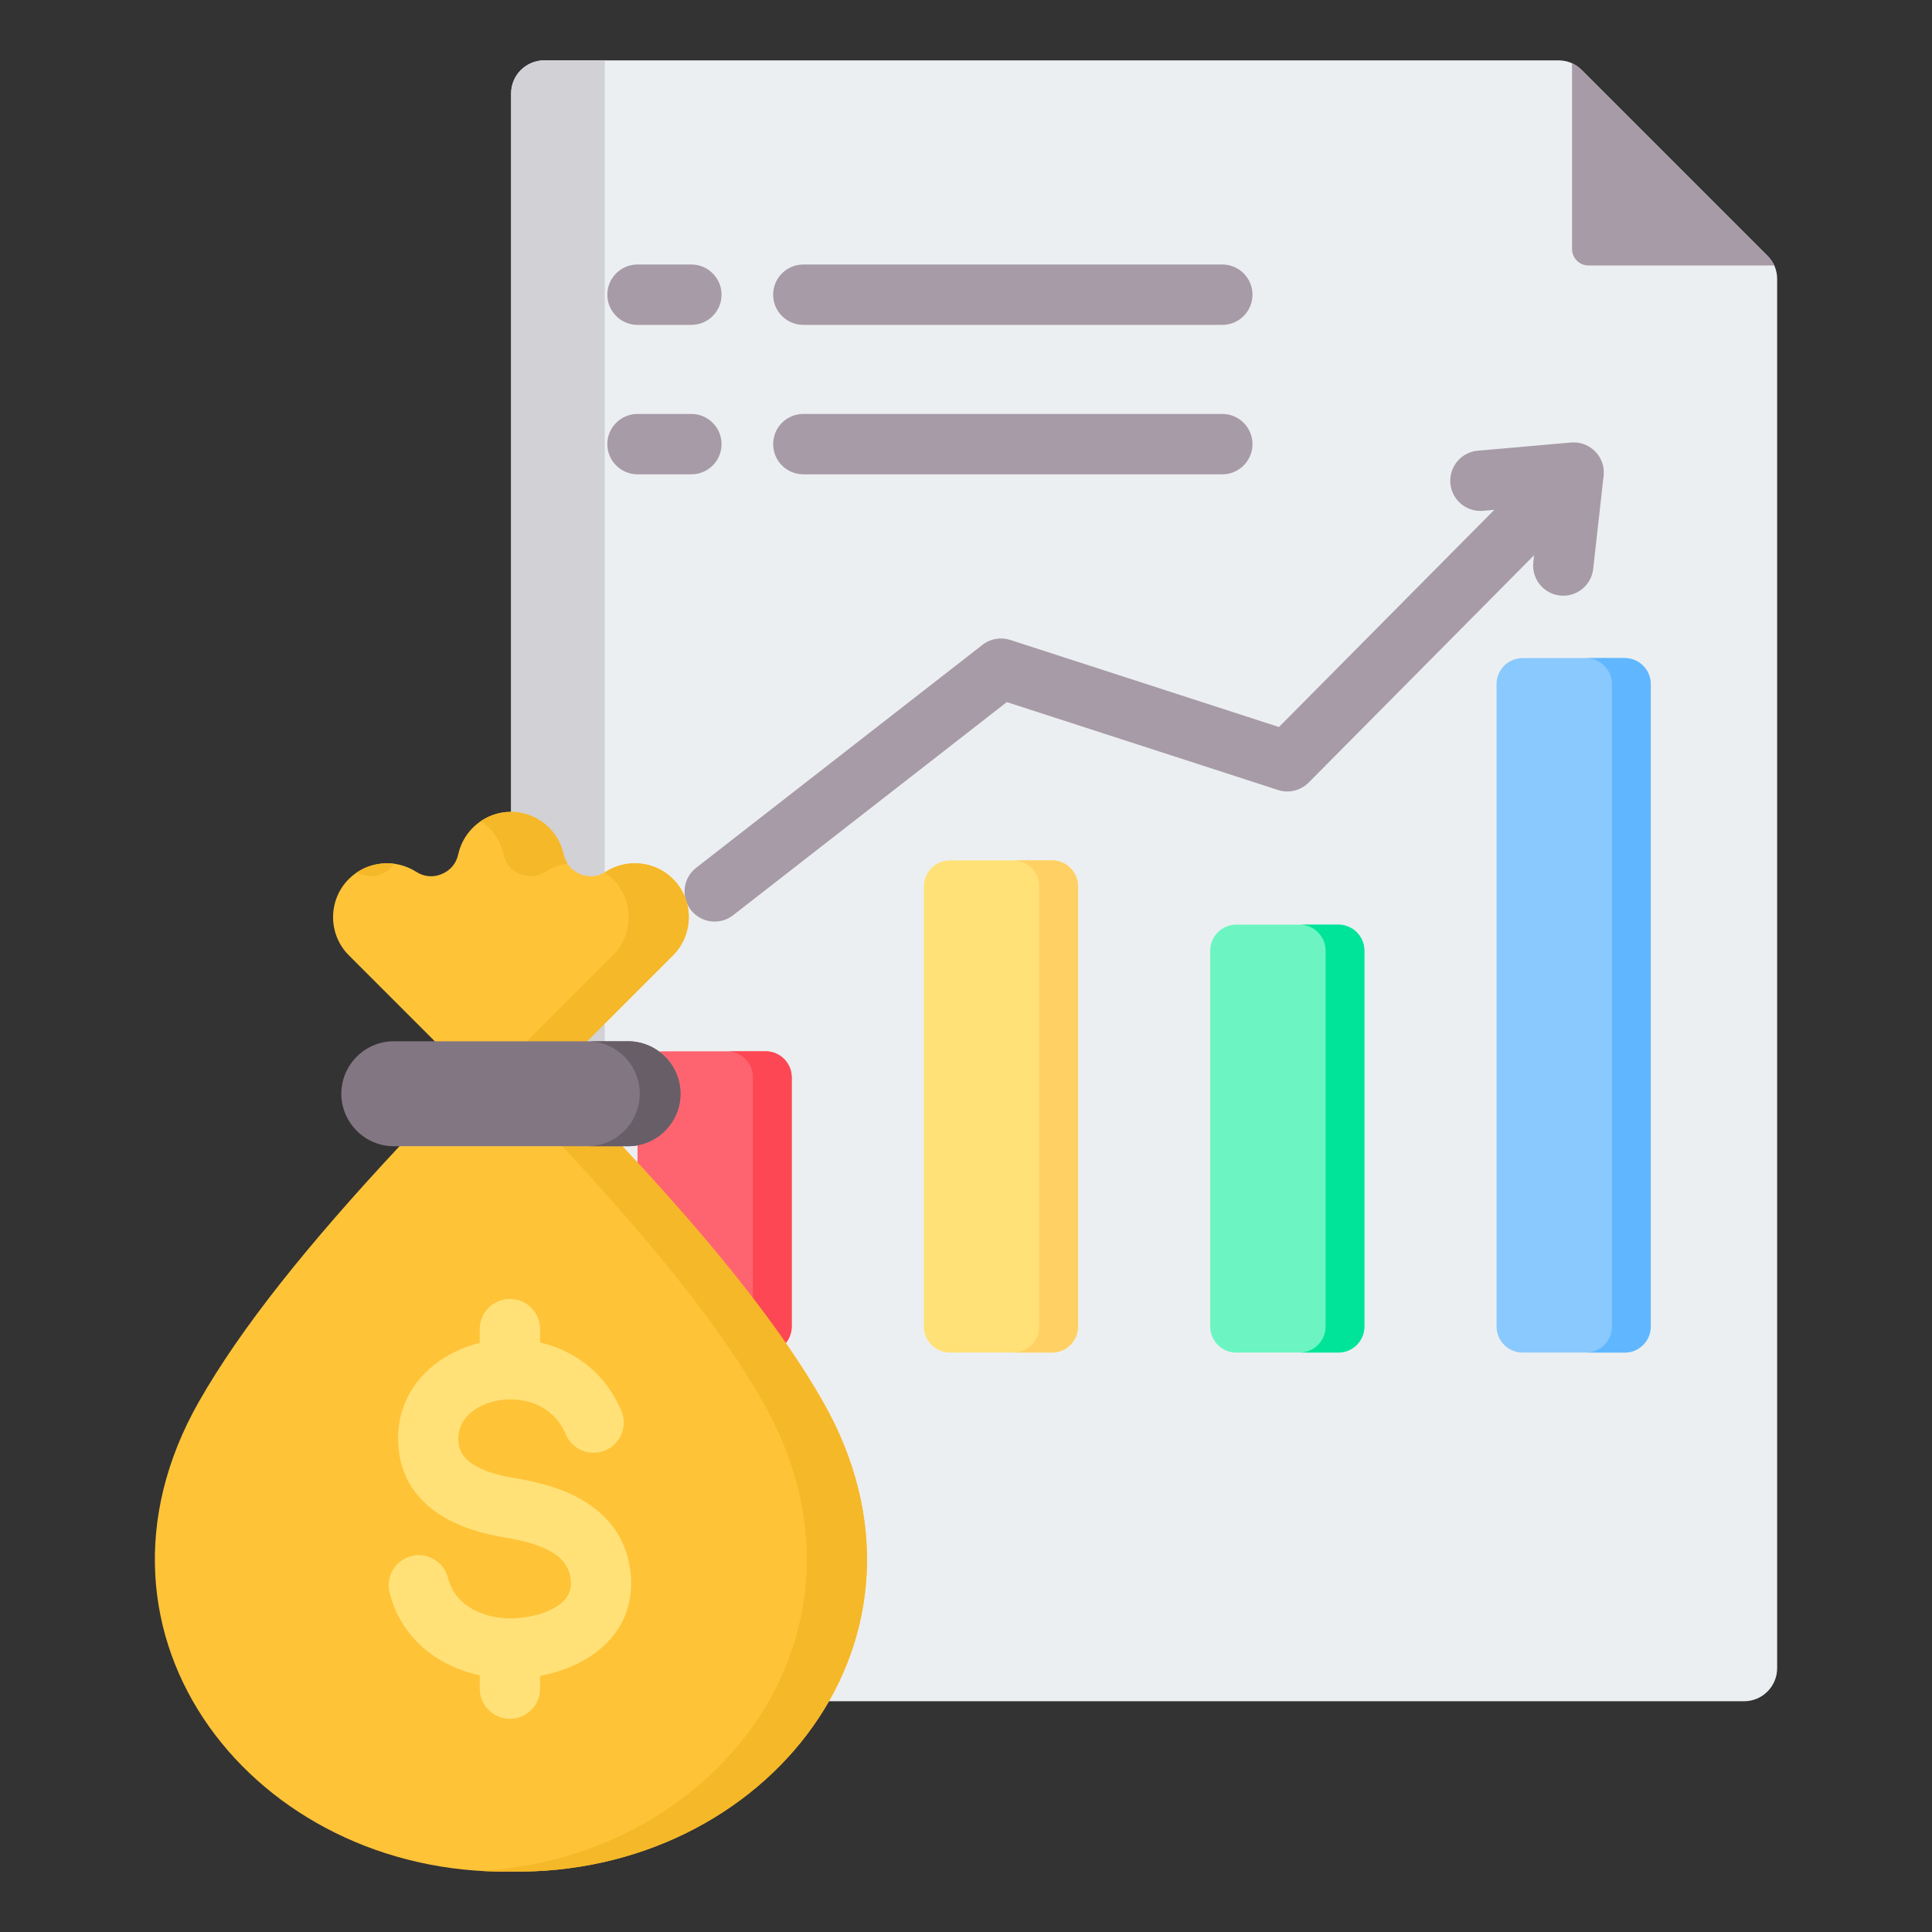 <svg id="Layer_1" enable-background="new 0 0 512 512" height="512" viewBox="0 0 512 512" width="512" xmlns="http://www.w3.org/2000/svg"><rect x="0" y="0" width="512" height="512" fill="#333333" stroke="none"/><g clip-rule="evenodd" fill-rule="evenodd"><g><path d="m144.22 16.001h268.752c2.414 0 4.492.861 6.199 2.568l49.224 49.223c1.707 1.707 2.568 3.785 2.568 6.199v368.093c0 4.829-3.939 8.767-8.767 8.767h-317.976c-4.829 0-8.767-3.938-8.767-8.767v-417.316c0-4.828 3.938-8.767 8.767-8.767z" fill="#eceff1"/><path d="m144.22 16.001h16.038v434.85h-16.038c-4.829 0-8.767-3.938-8.767-8.767v-417.316c0-4.828 3.938-8.767 8.767-8.767z" fill="#d1d1d6"/><g fill="#a79ba7"><path d="m416.603 16.762c.931.425 1.788 1.028 2.568 1.808l49.224 49.223c.779.779 1.382 1.637 1.808 2.568h-49.216c-2.414 0-4.384-1.969-4.384-4.383z"/><path d="m183.217 109.701c4.418 0 8 3.582 8 8s-3.582 8-8 8h-14.269c-4.418 0-8-3.582-8-8s3.582-8 8-8zm140.705-39.603c4.418 0 8 3.582 8 8s-3.582 8-8 8h-111.031c-4.418 0-8-3.582-8-8s3.582-8 8-8zm-140.705 0c4.418 0 8 3.582 8 8s-3.582 8-8 8h-14.269c-4.418 0-8-3.582-8-8s3.582-8 8-8zm140.705 39.603c4.418 0 8 3.582 8 8s-3.582 8-8 8h-111.031c-4.418 0-8-3.582-8-8s3.582-8 8-8z"/></g></g><g><path d="m175.845 278.603h27.07c3.799 0 6.899 3.099 6.899 6.899v66.046c0 3.8-3.099 6.899-6.899 6.899h-27.07c-3.8 0-6.899-3.099-6.899-6.899v-66.046c0-3.8 3.1-6.899 6.899-6.899z" fill="#fe646f"/><path d="m192.628 278.603h10.287c3.8 0 6.899 3.099 6.899 6.899v66.046c0 3.8-3.099 6.899-6.899 6.899h-10.287c3.8 0 6.899-3.099 6.899-6.899v-66.046c0-3.8-3.099-6.899-6.899-6.899z" fill="#fd4755"/><path d="m251.73 228.005h27.07c3.8 0 6.899 3.099 6.899 6.899v116.644c0 3.799-3.099 6.899-6.899 6.899h-27.07c-3.8 0-6.899-3.099-6.899-6.899v-116.644c0-3.8 3.099-6.899 6.899-6.899z" fill="#ffe177"/><path d="m268.513 228.005h10.287c3.8 0 6.899 3.099 6.899 6.898v116.645c0 3.799-3.099 6.899-6.899 6.899h-10.287c3.8 0 6.899-3.099 6.899-6.899v-116.645c-.001-3.799-3.099-6.898-6.899-6.898z" fill="#ffd064"/><path d="m327.614 245.038h27.07c3.8 0 6.899 3.1 6.899 6.9v99.609c.001 3.8-3.099 6.9-6.899 6.9-9.023 0-18.047 0-27.07 0-3.8 0-6.899-3.1-6.899-6.9 0-40.166 0-59.443 0-99.609 0-3.8 3.099-6.9 6.899-6.9z" fill="#6cf5c2"/><path d="m344.398 245.038h10.287c3.8 0 6.899 3.099 6.899 6.9v99.609c.001 3.8-3.099 6.9-6.899 6.9h-10.287c3.8 0 6.9-3.1 6.899-6.9 0-40.166 0-59.443 0-99.609 0-3.8-3.099-6.9-6.899-6.9z" fill="#00e499"/><path d="m403.497 174.397h27.07c3.799 0 6.899 3.099 6.899 6.899v170.252c0 3.8-3.099 6.899-6.899 6.899h-27.07c-3.8 0-6.899-3.099-6.899-6.899v-170.252c.001-3.8 3.1-6.899 6.899-6.899z" fill="#8ac9fe"/><path d="m420.281 174.397h10.287c3.8 0 6.899 3.099 6.899 6.899v170.252c0 3.8-3.099 6.899-6.899 6.899h-10.287c3.8 0 6.899-3.099 6.899-6.899v-170.252c0-3.8-3.099-6.899-6.899-6.899z" fill="#60b7ff"/><path d="m194.288 242.544c-3.469 2.709-8.478 2.094-11.188-1.375-2.709-3.469-2.094-8.478 1.375-11.188l75.884-59.088c2.159-1.687 4.915-2.084 7.342-1.308l.001-.005 71.236 23.088 57.07-57.558-2.992.263c-4.401.38-8.277-2.881-8.656-7.281-.38-4.401 2.881-8.277 7.281-8.656l24.702-2.166c4.401-.38 8.277 2.881 8.656 7.281.06.7.028 1.387-.086 2.049l-2.701 24.158c-.483 4.384-4.429 7.546-8.813 7.062-4.384-.483-7.546-4.429-7.063-8.813l.209-1.865-59.742 60.252c-2.046 2.054-5.143 2.916-8.094 1.969l-71.889-23.3z" fill="#a79ba7"/></g><g><path d="m155.62 275.91 9.326 27.853c24.308 26.068 42.019 48.153 53.13 67.661 35.516 62.361-15.009 125.7-82.673 124.559-67.665 1.141-118.189-62.198-82.673-124.559 11.111-19.508 28.821-41.593 53.129-67.661l9.358-27.822-22.778-22.777c-5.56-5.56-5.56-14.658 0-20.217 4.729-4.729 12.214-5.528 17.841-1.916 2.09 1.341 4.491 1.555 6.784.606 2.293-.951 3.839-2.798 4.369-5.225 1.401-6.417 7.147-11.261 13.969-11.262 6.699 0 12.542 4.722 13.97 11.262.53 2.426 2.076 4.274 4.369 5.225 2.294.951 4.694.736 6.783-.606 5.527-3.548 13.017-2.908 17.841 1.915v.001c5.56 5.56 5.56 14.658 0 20.217z" fill="#ffc338"/><path d="m155.62 275.91 9.326 27.853c24.308 26.068 42.019 48.153 53.13 67.661 35.516 62.361-15.009 125.7-82.674 124.559-2.688.045-5.346-.023-7.975-.176 63.565-3.725 108.804-64.499 74.699-124.383-11.111-19.508-28.822-41.593-53.13-67.661l-9.326-27.853 22.746-22.746c5.56-5.56 5.56-14.657 0-20.217v-.001c-.667-.667-1.385-1.254-2.142-1.76.084-.05.167-.101.25-.155 5.527-3.548 13.017-2.908 17.841 1.915v.001c5.56 5.56 5.56 14.657 0 20.217zm-61.037-44.723c2.92-1.95 6.452-2.735 9.875-2.283-.783 1.206-1.919 2.143-3.343 2.733-2.202.911-4.502.751-6.532-.45zm32.844-13.587c2.978 2.011 5.19 5.122 5.996 8.812.529 2.427 2.076 4.275 4.369 5.225 2.295.95 4.694.735 6.783-.606 1.788-1.147 3.781-1.856 5.823-2.127-.478-.736-.824-1.572-1.025-2.492-1.428-6.54-7.271-11.262-13.97-11.262-2.948.001-5.694.905-7.976 2.45z" fill="#f5b829"/><path d="m134.594 428.885c.18-.012.361-.019.543-.019.221 0 .439.009.655.027l.141-.003c.702-.017 1.579-.088 2.624-.215 3.646-.442 7.261-1.581 9.786-3.496 1.816-1.378 3.026-3.287 2.967-5.769-.004-.155-.035-.48-.096-.979-.399-3.287-2.297-5.5-4.827-7.027-3.462-2.091-8.101-3.212-12.464-3.928-5.838-.958-12.186-2.711-17.403-6.117-6.145-4.012-10.56-9.953-10.99-18.818-.426-8.783 3.354-15.825 9.317-20.673 3.491-2.838 7.743-4.865 12.289-5.974v-3.656c0-4.418 3.582-8 8-8s8 3.582 8 8v3.543l.569.138c8.782 2.227 16.772 8 20.967 17.992 1.708 4.073-.208 8.76-4.281 10.469-4.073 1.708-8.76-.208-10.469-4.281-2.026-4.825-5.871-7.609-10.092-8.68-1.366-.346-2.762-.53-4.148-.56-.18.012-.362.019-.546.019-.155 0-.309-.005-.461-.014-1.036.033-2.061.152-3.057.353-2.548.513-4.888 1.545-6.709 3.026-2.2 1.789-3.597 4.363-3.442 7.548.139 2.856 1.643 4.823 3.741 6.193 3.026 1.975 7.248 3.08 11.278 3.742 6.026.989 12.612 2.646 18.151 5.99 6.472 3.907 11.354 9.79 12.452 18.839.083.683.135 1.512.158 2.479.198 8.319-3.588 14.512-9.28 18.831-4.255 3.229-9.549 5.273-14.832 6.266v3.374c0 4.419-3.582 8-8 8s-8-3.582-8-8v-3.533c-4.243-.911-8.283-2.542-11.813-4.893-5.781-3.85-10.211-9.534-12.086-17.053-1.053-4.28 1.564-8.604 5.844-9.656 4.28-1.053 8.604 1.564 9.656 5.844.824 3.305 2.804 5.826 5.398 7.553 2.94 1.958 6.635 2.997 10.46 3.118z" fill="#ffe177"/><path d="m104.371 303.764h62.063c7.652 0 13.912-6.261 13.912-13.911 0-7.652-6.26-13.912-13.912-13.912h-62.063c-7.652 0-13.912 6.26-13.912 13.911.001 7.652 6.26 13.912 13.912 13.912z" fill="#837683"/><path d="m155.63 303.764h10.803c7.652 0 13.911-6.26 13.911-13.911 0-7.652-6.26-13.912-13.911-13.912h-10.803c7.652 0 13.911 6.259 13.911 13.912.001 7.65-6.259 13.911-13.911 13.911z" fill="#685e68"/></g></g></svg>